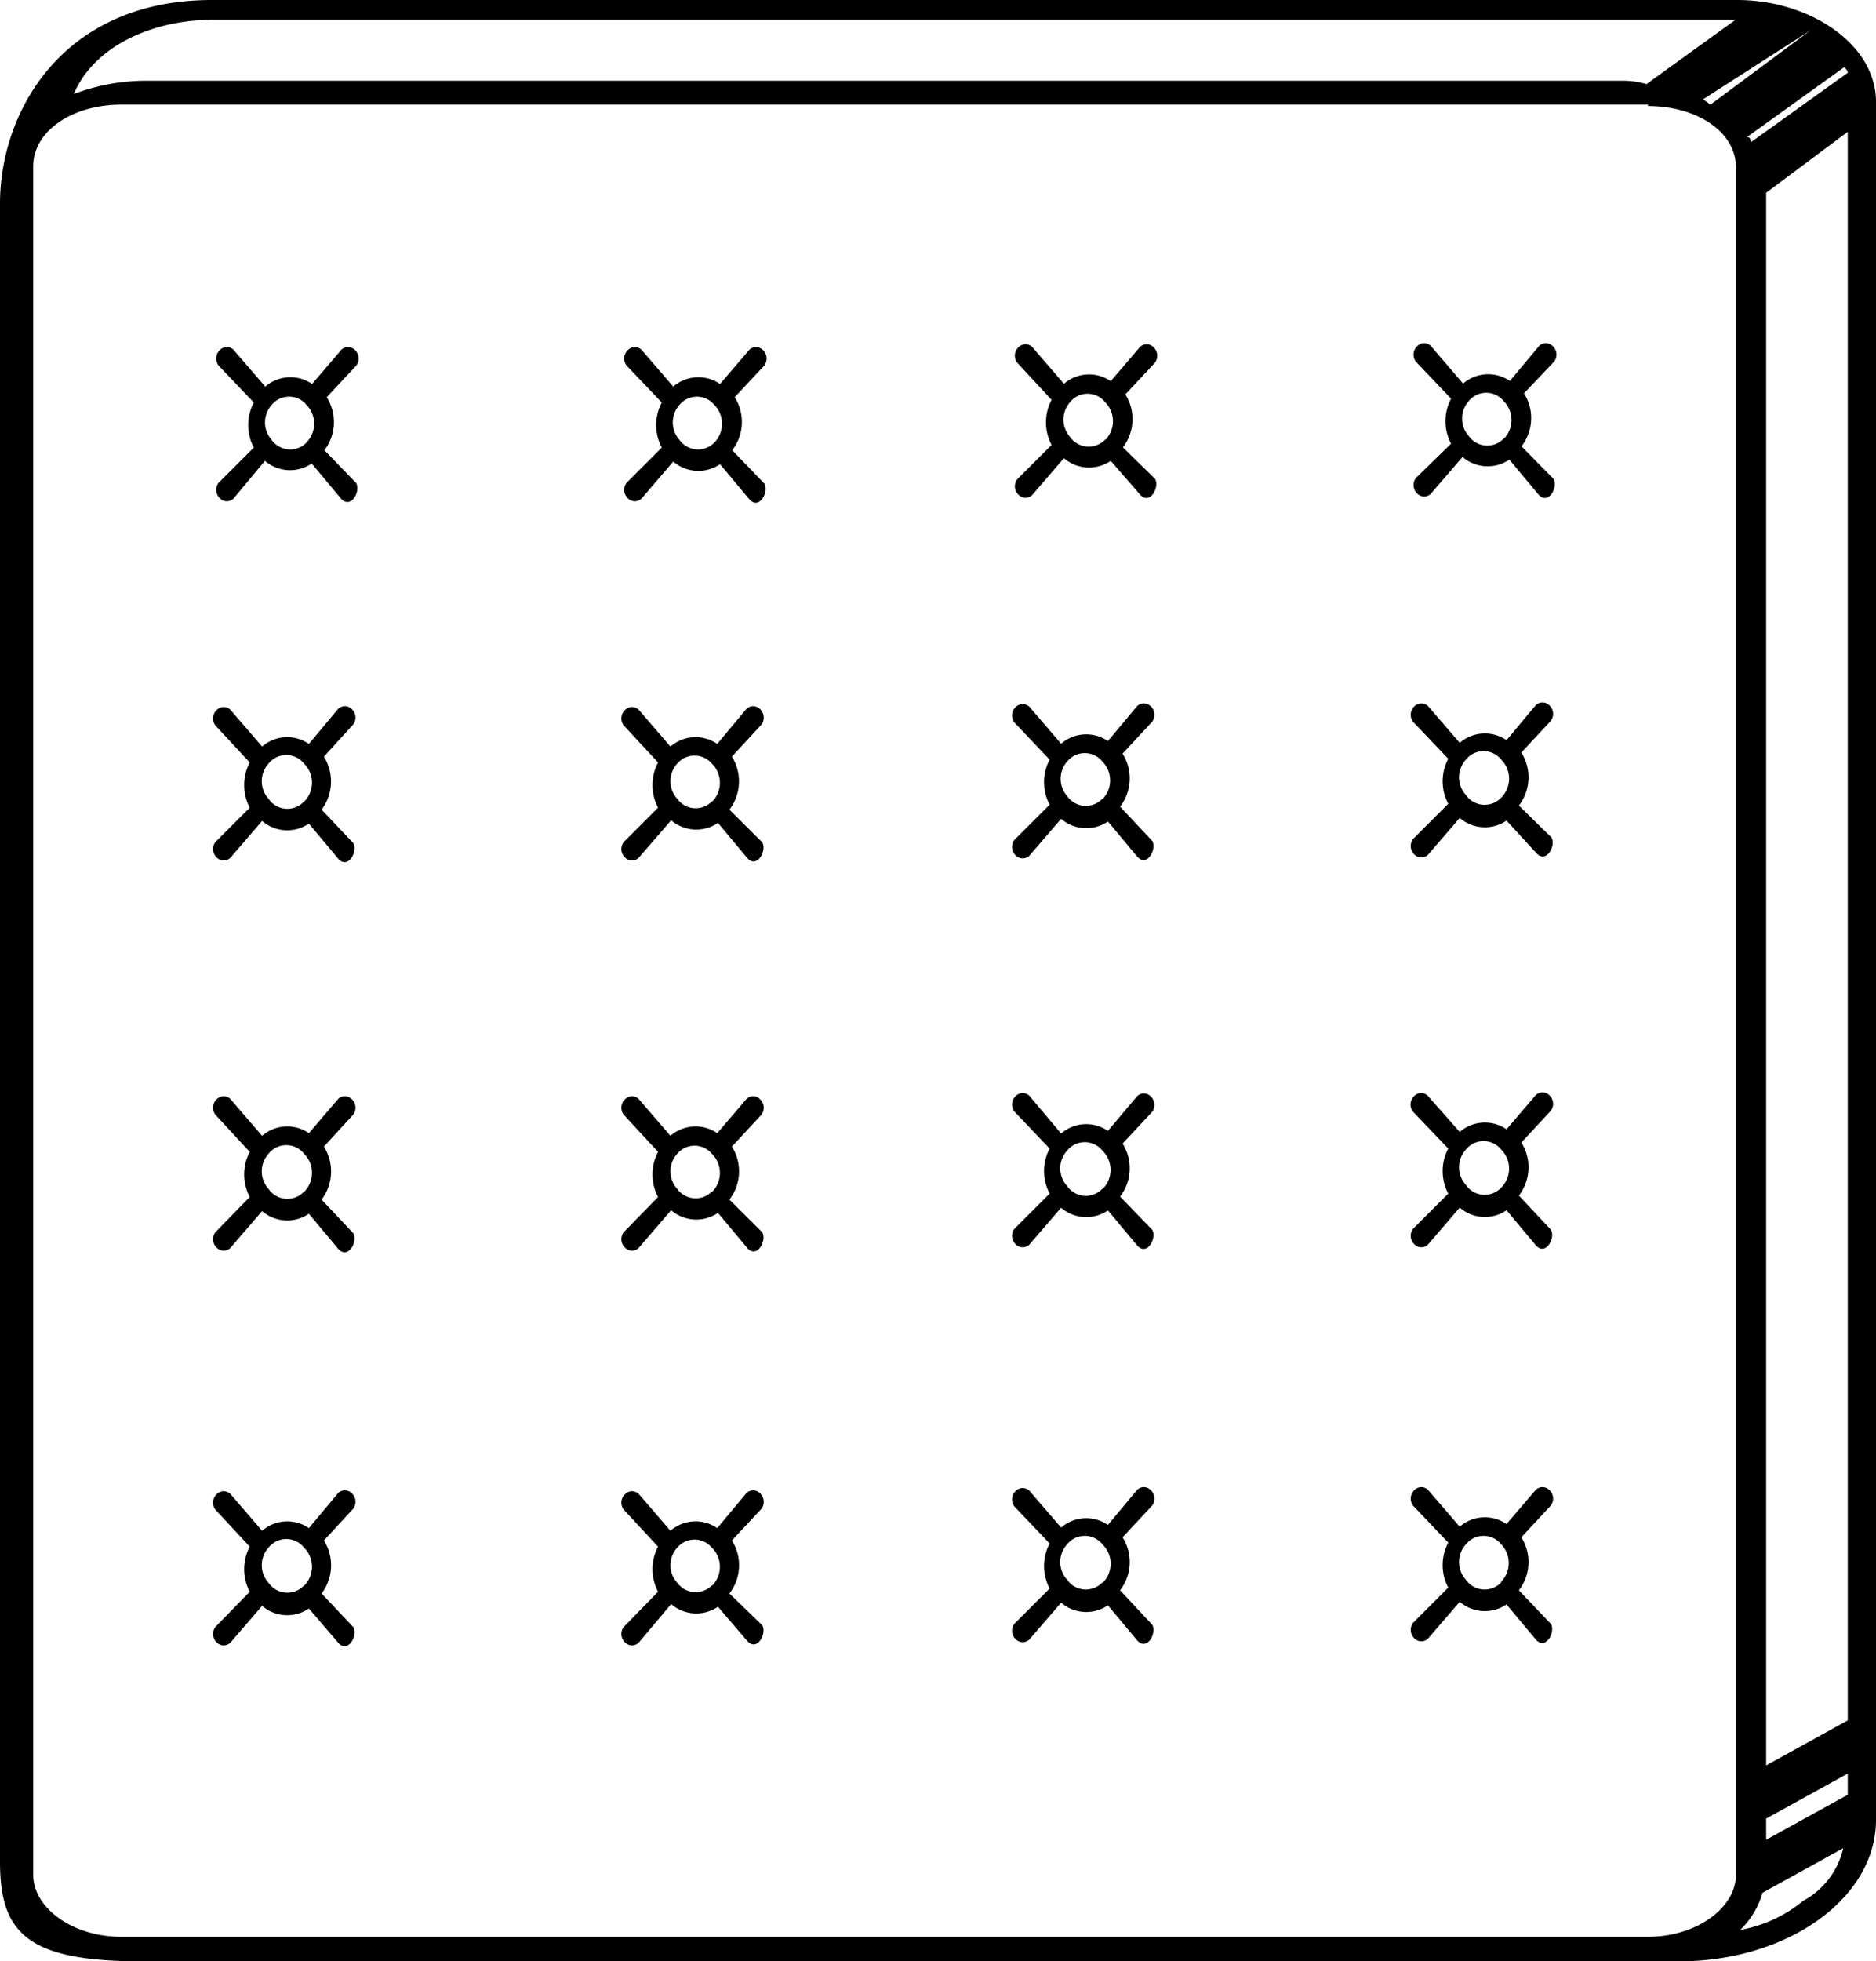 <svg xmlns="http://www.w3.org/2000/svg" viewBox="0 0 106.22 110.98"><g id="Layer_2" data-name="Layer 2"><g id="_24-_Matelas_deux_places" data-name="24- Matelas deux places"><path d="M100,10.91v89l4.62-2.55V12.71h0V7.46Zm4.41,93.66-4.62,2.55a4.65,4.65,0,0,1-1.26,2.1,7.75,7.75,0,0,0,3.57-1.65A4.51,4.51,0,0,0,104.37,104.57Zm-4.41-.45,4.62-2.55v-1.2L100,102.92Zm4.62-100c0-.16-.21-.31-.21-.31L98.91,7.76c.21,0,.21.15.21.3Zm-8.19,1.5.42.3,5.67-4.21Zm-3.1.3H6.88c-2.82,0-5,1.52-5,3.49v96.7c0,1.82,2.17,3.5,5,3.5H93.29c2.82,0,5-1.68,5-3.5V9.45C98.28,7.48,96.11,6,93.29,6Zm-.05-1.2,5-3.61H12.18c-3.78,0-6.93,1.65-8,4.21a11.51,11.51,0,0,1,4-.75H91.77A4.9,4.9,0,0,1,93.24,4.76ZM8.08,111C1.61,111,0,109.46,0,105.37V11.51C0,6.35,3.52,0,12,0H98.35c4.14,0,7.87,2.51,7.87,5.76v8h0V99.62h0V103c0,4.43-5,8-11.18,8Z"/><path d="M18.37,25.48a2.64,2.64,0,0,0,.13-3l1.68-1.8c.42-.6-.28-1.35-.84-.9l-1.67,1.95a2.17,2.17,0,0,0-2.65.15l-1.81-2.1c-.56-.45-1.26.3-.84.9l2,2.1a2.73,2.73,0,0,0,0,2.55l-2,2c-.42.6.28,1.35.84.9L15,26.08a2.18,2.18,0,0,0,2.65.15l1.67,2c.56.6,1.12-.45.84-.9Zm-1-.45a1.29,1.29,0,0,1-2-.15,1.48,1.48,0,0,1,0-1.95,1.28,1.28,0,0,1,2,0A1.52,1.52,0,0,1,17.39,25Z"/><path d="M41.46,25.48a2.62,2.62,0,0,0,.14-3l1.68-1.8c.41-.6-.28-1.35-.84-.9l-1.67,1.95a2.17,2.17,0,0,0-2.65.15l-1.81-2.1c-.56-.45-1.26.3-.84.9l2,2.1a2.73,2.73,0,0,0,0,2.55l-2,2c-.42.6.28,1.35.84.9l1.81-2.11a2.18,2.18,0,0,0,2.65.15l1.67,2c.56.6,1.11-.45.84-.9Zm-1-.45a1.29,1.29,0,0,1-2-.15,1.48,1.48,0,0,1,0-1.95,1.28,1.28,0,0,1,2,0A1.52,1.52,0,0,1,40.49,25Z"/><path d="M63.58,25.32a2.64,2.64,0,0,0,.14-3l1.68-1.8c.41-.6-.28-1.35-.84-.9l-1.67,1.95a2.17,2.17,0,0,0-2.65.15l-1.81-2.1c-.56-.45-1.26.3-.84.9l1.95,2.11a2.73,2.73,0,0,0,0,2.55l-1.95,1.95c-.42.6.28,1.35.84.9l1.81-2.1a2.18,2.18,0,0,0,2.65.15L64.56,28c.56.6,1.11-.45.84-.9Zm-1-.45a1.29,1.29,0,0,1-2-.15,1.48,1.48,0,0,1,0-1.95,1.27,1.27,0,0,1,2,0A1.52,1.52,0,0,1,62.61,24.87Z"/><path d="M86.15,25.26a2.62,2.62,0,0,0,.14-3L88,20.46c.42-.6-.28-1.35-.84-.9l-1.67,2a2.17,2.17,0,0,0-2.65.15L81,19.56c-.56-.45-1.25.3-.84.9l2,2.1a2.73,2.73,0,0,0,0,2.55l-2,1.95c-.41.6.28,1.35.84.9l1.81-2.1a2.18,2.18,0,0,0,2.65.15L87.12,28c.56.6,1.12-.45.84-.9Zm-1-.45a1.29,1.29,0,0,1-2-.15,1.48,1.48,0,0,1,0-1.95,1.28,1.28,0,0,1,2,0A1.52,1.52,0,0,1,85.17,24.81Z"/><path d="M18.21,45.82a2.66,2.66,0,0,0,.13-3L20,41c.42-.6-.28-1.35-.84-.9l-1.67,2a2.17,2.17,0,0,0-2.65.15l-1.81-2.1c-.56-.45-1.26.3-.84.9l1.95,2.1a2.75,2.75,0,0,0,0,2.56l-1.95,1.95c-.42.6.28,1.35.84.9l1.81-2.1a2.18,2.18,0,0,0,2.65.15l1.67,2c.56.6,1.12-.45.84-.9Zm-1-.46a1.28,1.28,0,0,1-2-.15,1.48,1.48,0,0,1,0-2,1.28,1.28,0,0,1,2,0A1.52,1.52,0,0,1,17.23,45.36Z"/><path d="M41.3,45.82a2.64,2.64,0,0,0,.14-3L43.12,41c.41-.6-.28-1.35-.84-.9l-1.67,2a2.17,2.17,0,0,0-2.65.15l-1.81-2.1c-.56-.45-1.26.3-.84.9l1.95,2.1a2.75,2.75,0,0,0,0,2.56l-1.95,1.95c-.42.6.28,1.35.84.9L38,46.42a2.18,2.18,0,0,0,2.65.15l1.67,2c.56.6,1.11-.45.84-.9Zm-1-.46a1.28,1.28,0,0,1-1.95-.15,1.48,1.48,0,0,1,0-2,1.28,1.28,0,0,1,1.95,0A1.52,1.52,0,0,1,40.33,45.36Z"/><path d="M63.42,45.65a2.62,2.62,0,0,0,.14-3l1.68-1.81c.41-.6-.28-1.35-.84-.9l-1.67,2a2.17,2.17,0,0,0-2.65.15l-1.81-2.11c-.56-.45-1.26.3-.84.9l2,2.11a2.73,2.73,0,0,0,0,2.55l-2,2c-.42.6.28,1.35.84.9l1.81-2.1a2.18,2.18,0,0,0,2.65.15l1.67,2c.56.6,1.11-.45.84-.9Zm-1-.45a1.29,1.29,0,0,1-2-.15,1.48,1.48,0,0,1,0-1.95,1.28,1.28,0,0,1,2,0A1.52,1.52,0,0,1,62.45,45.2Z"/><path d="M86,45.59a2.62,2.62,0,0,0,.14-3l1.67-1.8c.42-.6-.28-1.35-.84-.9l-1.67,2a2.17,2.17,0,0,0-2.65.15l-1.81-2.1c-.56-.45-1.25.3-.84.9l2,2.1a2.73,2.73,0,0,0,0,2.55l-2,2c-.41.6.28,1.35.84.9l1.81-2.1a2.18,2.18,0,0,0,2.65.15L87,48.29c.56.6,1.12-.45.84-.9Zm-1-.45a1.29,1.29,0,0,1-2-.15,1.48,1.48,0,0,1,0-2,1.28,1.28,0,0,1,2,0A1.52,1.52,0,0,1,85,45.14Z"/><path d="M18.21,67.89a2.64,2.64,0,0,0,.13-3L20,63.08c.42-.6-.28-1.35-.84-.9l-1.67,1.95a2.17,2.17,0,0,0-2.65.15l-1.81-2.1c-.56-.45-1.26.3-.84.9l1.95,2.11a2.73,2.73,0,0,0,0,2.55l-1.95,2c-.42.6.28,1.35.84.9l1.81-2.1a2.18,2.18,0,0,0,2.65.15l1.67,2c.56.6,1.12-.45.84-.9Zm-1-.45a1.29,1.29,0,0,1-2-.15,1.48,1.48,0,0,1,0-2,1.28,1.28,0,0,1,2,0A1.52,1.52,0,0,1,17.23,67.44Z"/><path d="M41.3,67.89a2.62,2.62,0,0,0,.14-3l1.68-1.81c.41-.6-.28-1.35-.84-.9l-1.67,1.95a2.17,2.17,0,0,0-2.65.15l-1.81-2.1c-.56-.45-1.26.3-.84.9l1.95,2.11a2.73,2.73,0,0,0,0,2.55l-1.95,2c-.42.6.28,1.35.84.9L38,68.49a2.18,2.18,0,0,0,2.65.15l1.67,2c.56.6,1.11-.45.84-.9Zm-1-.45a1.29,1.29,0,0,1-1.95-.15,1.48,1.48,0,0,1,0-2,1.28,1.28,0,0,1,1.95,0A1.52,1.52,0,0,1,40.33,67.44Z"/><path d="M63.42,67.72a2.62,2.62,0,0,0,.14-3l1.68-1.8c.41-.6-.28-1.35-.84-.9L62.73,64a2.17,2.17,0,0,0-2.65.15L58.27,62c-.56-.45-1.26.3-.84.9l2,2.1a2.73,2.73,0,0,0,0,2.55l-2,2c-.42.6.28,1.35.84.9l1.81-2.1a2.18,2.18,0,0,0,2.65.15l1.67,2c.56.6,1.11-.45.84-.9Zm-1-.45a1.29,1.29,0,0,1-2-.15,1.48,1.48,0,0,1,0-2,1.28,1.28,0,0,1,2,0A1.52,1.52,0,0,1,62.45,67.27Z"/><path d="M86,67.66a2.62,2.62,0,0,0,.14-3l1.67-1.8c.42-.6-.28-1.35-.84-.9l-1.67,1.95a2.17,2.17,0,0,0-2.65.15L80.83,62c-.56-.45-1.25.3-.84.9L82,65a2.73,2.73,0,0,0,0,2.55l-2,2c-.41.6.28,1.35.84.9l1.81-2.11a2.16,2.16,0,0,0,2.65.15l1.67,2c.56.6,1.12-.45.84-.9Zm-1-.45a1.29,1.29,0,0,1-2-.15,1.48,1.48,0,0,1,0-2,1.28,1.28,0,0,1,2,0A1.52,1.52,0,0,1,85,67.21Z"/><path d="M18.21,90.18a2.64,2.64,0,0,0,.13-3L20,85.38c.42-.6-.28-1.35-.84-.9l-1.67,2a2.17,2.17,0,0,0-2.65.15l-1.81-2.1c-.56-.45-1.26.3-.84.9l1.95,2.1a2.73,2.73,0,0,0,0,2.55l-1.95,2c-.42.6.28,1.35.84.9l1.81-2.1a2.18,2.18,0,0,0,2.65.15l1.67,1.95c.56.6,1.12-.45.84-.9Zm-1-.45a1.29,1.29,0,0,1-2-.15,1.48,1.48,0,0,1,0-2,1.28,1.28,0,0,1,2,0A1.52,1.52,0,0,1,17.23,89.73Z"/><path d="M41.3,90.18a2.62,2.62,0,0,0,.14-3l1.68-1.8c.41-.6-.28-1.35-.84-.9l-1.67,2a2.17,2.17,0,0,0-2.65.15l-1.81-2.1c-.56-.45-1.26.3-.84.9l1.95,2.1a2.73,2.73,0,0,0,0,2.55l-1.95,2c-.42.6.28,1.35.84.9L38,90.78a2.18,2.18,0,0,0,2.65.15l1.67,1.95c.56.6,1.11-.45.84-.9Zm-1-.45a1.29,1.29,0,0,1-1.95-.15,1.48,1.48,0,0,1,0-2,1.28,1.28,0,0,1,1.95,0A1.52,1.52,0,0,1,40.33,89.73Z"/><path d="M63.42,90a2.62,2.62,0,0,0,.14-3l1.68-1.8c.41-.6-.28-1.35-.84-.9l-1.67,2a2.17,2.17,0,0,0-2.65.15l-1.81-2.1c-.56-.45-1.26.3-.84.9l2,2.1a2.73,2.73,0,0,0,0,2.55l-2,2c-.42.6.28,1.35.84.9l1.81-2.1a2.18,2.18,0,0,0,2.65.15l1.67,2c.56.6,1.11-.45.84-.9Zm-1-.45a1.29,1.29,0,0,1-2-.15,1.48,1.48,0,0,1,0-2,1.28,1.28,0,0,1,2,0A1.52,1.52,0,0,1,62.45,89.56Z"/><path d="M86,90a2.62,2.62,0,0,0,.14-3l1.67-1.8c.42-.6-.28-1.35-.84-.9l-1.67,1.95a2.17,2.17,0,0,0-2.65.15l-1.81-2.1c-.56-.45-1.25.3-.84.9l2,2.1a2.73,2.73,0,0,0,0,2.55l-2,2c-.41.6.28,1.35.84.9l1.81-2.1a2.18,2.18,0,0,0,2.65.15l1.67,2c.56.6,1.12-.45.84-.9Zm-1-.45a1.29,1.29,0,0,1-2-.15,1.48,1.48,0,0,1,0-2,1.28,1.28,0,0,1,2,0A1.52,1.52,0,0,1,85,89.51Z"/></g></g></svg>